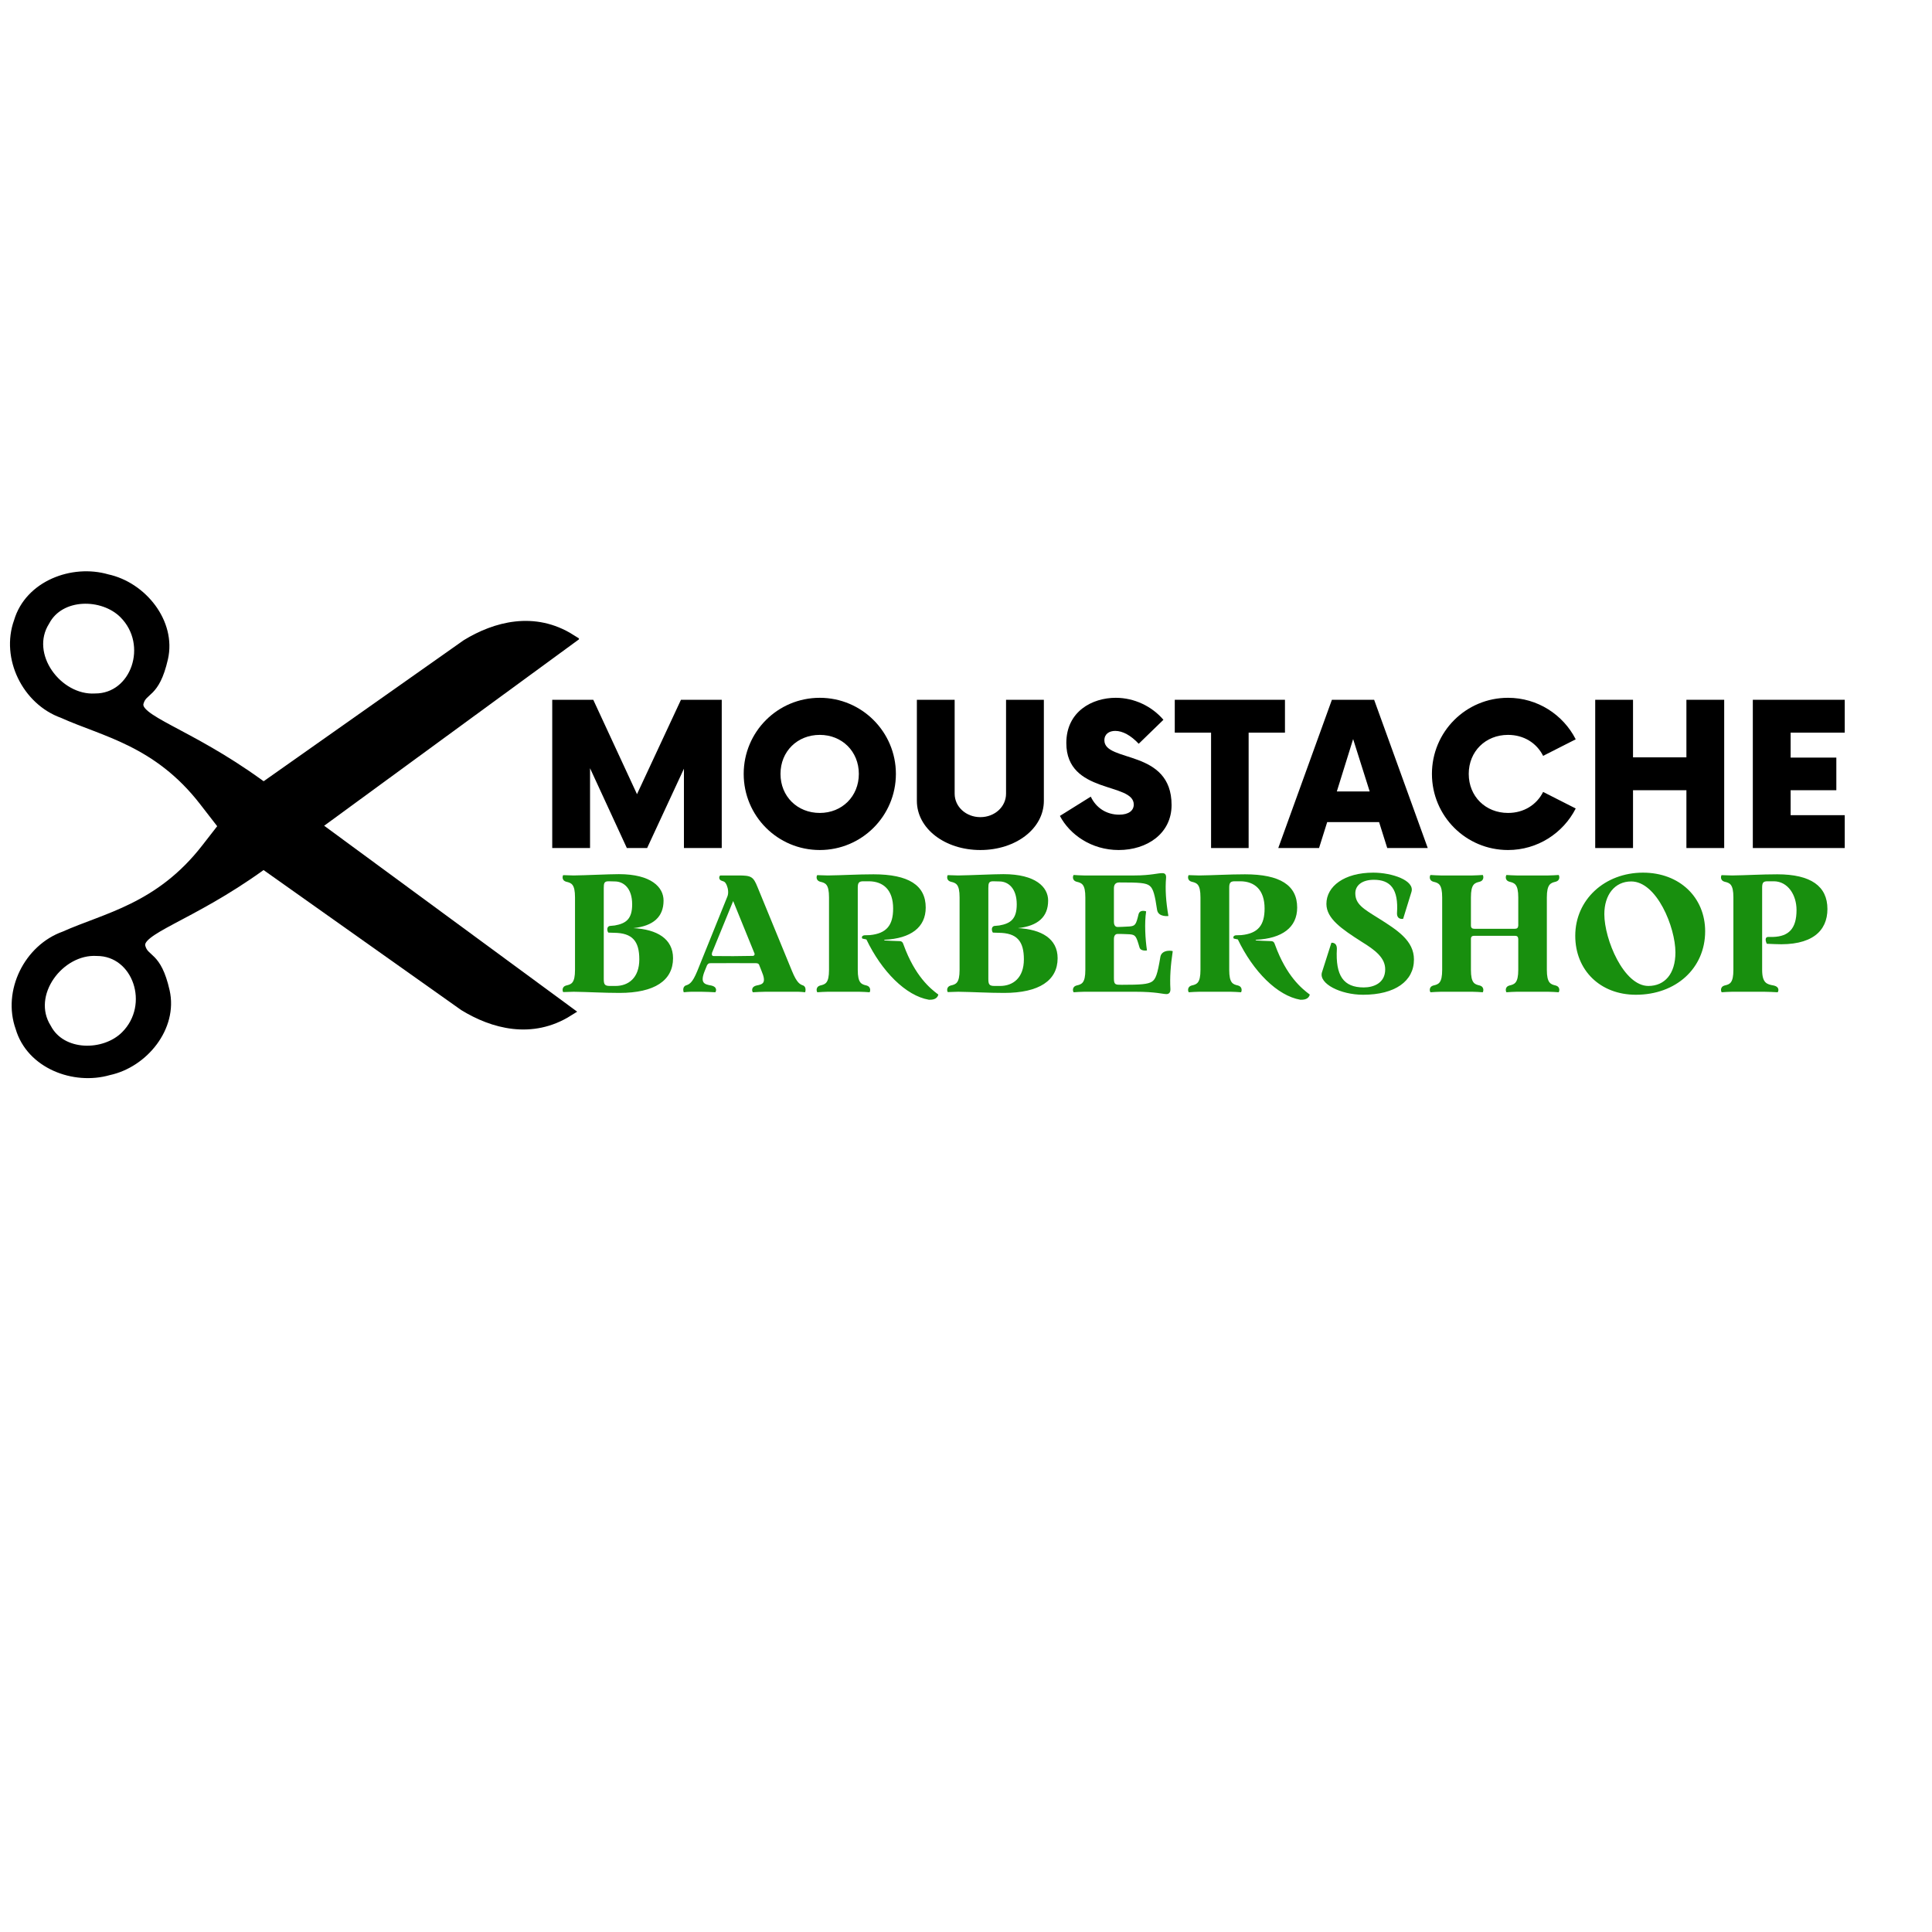 <svg xmlns="http://www.w3.org/2000/svg" xmlns:xlink="http://www.w3.org/1999/xlink" width="400" zoomAndPan="magnify" viewBox="0 0 300 300" height="400" preserveAspectRatio="xMidYMid meet" version="1.0"><defs><g/><clipPath id="id1"><path d="M 0 87.387 L 89.895 87.387 L 89.895 168 L 0 168 Z M 0 87.387 " clip-rule="nonzero"/></clipPath><clipPath id="id2"><path d="M 0 88 L 89.895 88 L 89.895 168.602 L 0 168.602 Z M 0 88 " clip-rule="nonzero"/></clipPath></defs><path fill="#000000" d="M 40.199 121.707 C 28.93 113.52 20.691 111.75 21.48 108.977 C 22.098 106.805 23.949 107.848 25.258 102.117 C 26.512 96.617 22.004 90.996 16.562 89.828 C 11.23 88.273 4.531 90.793 2.875 96.434 C 0.859 102.016 4.137 108.668 9.688 110.656 C 16.031 113.535 24.41 115.008 31.598 124.309 L 37.121 131.449 L 71.934 156.152 C 76.438 158.914 82.426 160.574 88.125 156.992 Z M 19.188 95.203 C 23.926 99.961 21.035 108.379 14.711 108.363 C 8.891 108.703 3.59 101.617 6.914 96.352 C 9.242 91.914 15.941 91.945 19.188 95.203 Z M 19.188 95.203 " fill-opacity="1" fill-rule="nonzero"/><g clip-path="url(#id1)"><path stroke-linecap="butt" transform="matrix(0, -0.204, 0.204, 0, -40.391, 223.999)" fill="none" stroke-linejoin="miter" d="M 501.044 395.453 C 541.148 340.153 549.815 299.728 563.4 303.6 C 574.038 306.629 568.93 315.714 596.999 322.135 C 623.939 328.288 651.472 306.169 657.193 279.468 C 664.808 253.304 652.467 220.431 624.838 212.303 C 597.496 202.413 564.912 218.495 555.173 245.732 C 541.071 276.861 533.858 317.976 488.301 353.245 L 453.325 380.348 L 332.324 551.173 C 318.797 573.274 310.665 602.658 328.211 630.624 Z M 630.865 292.349 C 607.56 315.599 566.328 301.415 566.404 270.382 C 564.74 241.822 599.448 215.811 625.24 232.123 C 646.975 243.547 646.822 276.42 630.865 292.349 Z M 630.865 292.349 " stroke="#000000" stroke-width="7.541" stroke-opacity="1" stroke-miterlimit="4"/></g><path fill="#000000" d="M 40.508 134.328 C 29.219 142.492 20.977 144.242 21.762 147.02 C 22.371 149.188 24.227 148.148 25.52 153.883 C 26.762 159.387 22.242 164.996 16.801 166.152 C 11.465 167.695 4.77 165.16 3.125 159.516 C 1.121 153.93 4.414 147.285 9.969 145.312 C 16.32 142.449 24.703 140.992 31.914 131.707 L 37.449 124.578 L 72.32 99.953 C 76.828 97.199 82.82 95.555 88.512 99.148 Z M 19.434 160.785 C 24.184 156.035 21.312 147.613 14.988 147.613 C 9.168 147.262 3.855 154.336 7.164 159.609 C 9.484 164.051 16.184 164.035 19.434 160.785 Z M 19.434 160.785 " fill-opacity="1" fill-rule="nonzero"/><g clip-path="url(#id2)"><path stroke-linecap="butt" transform="matrix(0, -0.204, 0.204, 0, -40.391, 223.999)" fill="none" stroke-linejoin="miter" d="M 439.224 396.967 C 399.234 341.572 390.663 301.127 377.059 304.98 C 366.44 307.97 371.529 317.075 343.441 323.42 C 316.482 329.515 289.006 307.338 283.343 280.637 C 275.785 254.454 288.202 221.6 315.85 213.53 C 343.211 203.697 375.758 219.855 385.42 247.112 C 399.445 278.279 406.582 319.414 452.062 354.798 L 486.981 381.959 L 607.599 553.071 C 621.088 575.19 629.143 604.594 611.54 632.522 Z M 309.632 293.556 C 332.898 316.864 374.15 302.776 374.15 271.743 C 375.872 243.183 341.222 217.114 315.391 233.35 C 293.636 244.735 293.713 277.608 309.632 293.556 Z M 309.632 293.556 " stroke="#000000" stroke-width="7.541" stroke-opacity="1" stroke-miterlimit="4"/></g><g fill="#000000" fill-opacity="1"><g transform="translate(83.642, 131.682)"><g><path d="M 22.098 -23.02 L 15.27 -8.363 L 8.48 -23.02 L 2.109 -23.02 L 2.109 0 L 7.98 0 L 7.98 -12.391 L 13.695 0 L 16.844 0 L 22.559 -12.316 L 22.559 0 L 28.43 0 L 28.43 -23.02 Z M 22.098 -23.02 "/></g></g></g><g fill="#000000" fill-opacity="1"><g transform="translate(114.176, 131.682)"><g><path d="M 13.121 0.309 C 19.645 0.309 24.938 -4.988 24.938 -11.512 C 24.938 -18.031 19.645 -23.328 13.121 -23.328 C 6.562 -23.328 1.305 -18.031 1.305 -11.512 C 1.305 -4.988 6.562 0.309 13.121 0.309 Z M 13.121 -5.449 C 9.629 -5.449 7.02 -8.02 7.02 -11.512 C 7.02 -15 9.629 -17.57 13.121 -17.57 C 16.574 -17.57 19.184 -15 19.184 -11.512 C 19.184 -8.02 16.574 -5.449 13.121 -5.449 Z M 13.121 -5.449 "/></g></g></g><g fill="#000000" fill-opacity="1"><g transform="translate(140.375, 131.682)"><g><path d="M 11.855 0.309 C 17.379 0.309 21.715 -3.031 21.715 -7.328 L 21.715 -23.02 L 15.844 -23.02 L 15.844 -8.441 C 15.844 -6.406 14.082 -4.797 11.855 -4.797 C 9.629 -4.797 7.863 -6.406 7.863 -8.441 L 7.863 -23.02 L 1.996 -23.02 L 1.996 -7.328 C 1.996 -3.031 6.332 0.309 11.855 0.309 Z M 11.855 0.309 "/></g></g></g><g fill="#000000" fill-opacity="1"><g transform="translate(164.082, 131.682)"><g><path d="M 9.629 0.309 C 14.043 0.309 17.84 -2.262 17.84 -6.676 C 17.84 -15.422 7.406 -13.238 7.406 -16.727 C 7.406 -17.727 8.172 -18.188 9.094 -18.188 C 10.242 -18.188 11.512 -17.496 12.738 -16.191 L 16.574 -19.914 C 14.77 -22.023 12.047 -23.328 9.168 -23.328 C 5.523 -23.328 1.496 -21.219 1.496 -16.305 C 1.496 -8.324 11.969 -10.242 11.969 -6.754 C 11.969 -5.832 11.203 -5.18 9.707 -5.18 C 7.711 -5.18 6.102 -6.254 5.293 -7.98 L 0.5 -4.988 C 2.035 -2.07 5.41 0.309 9.629 0.309 Z M 9.629 0.309 "/></g></g></g><g fill="#000000" fill-opacity="1"><g transform="translate(182.762, 131.682)"><g><path d="M 16.766 -23.02 L -0.344 -23.02 L -0.344 -17.918 L 5.293 -17.918 L 5.293 0 L 11.125 0 L 11.125 -17.918 L 16.766 -17.918 Z M 16.766 -23.02 "/></g></g></g><g fill="#000000" fill-opacity="1"><g transform="translate(199.18, 131.682)"><g><path d="M 16.23 0 L 22.52 0 L 14.195 -23.02 L 7.637 -23.02 L -0.691 0 L 5.641 0 L 6.906 -4.027 L 14.965 -4.027 Z M 8.402 -8.785 L 10.934 -16.918 L 13.504 -8.785 Z M 8.402 -8.785 "/></g></g></g><g fill="#000000" fill-opacity="1"><g transform="translate(221.045, 131.682)"><g><path d="M 13.121 0.309 C 17.688 0.309 21.676 -2.301 23.633 -6.141 L 18.57 -8.711 C 17.57 -6.715 15.578 -5.449 13.121 -5.449 C 9.629 -5.449 7.02 -8.02 7.02 -11.512 C 7.02 -15 9.629 -17.57 13.121 -17.57 C 15.578 -17.57 17.57 -16.305 18.57 -14.312 L 23.633 -16.883 C 21.676 -20.719 17.688 -23.328 13.121 -23.328 C 6.562 -23.328 1.305 -18.031 1.305 -11.512 C 1.305 -4.988 6.562 0.309 13.121 0.309 Z M 13.121 0.309 "/></g></g></g><g fill="#000000" fill-opacity="1"><g transform="translate(245.595, 131.682)"><g><path d="M 16.27 -23.02 L 16.27 -14.082 L 7.98 -14.082 L 7.98 -23.02 L 2.109 -23.02 L 2.109 0 L 7.98 0 L 7.98 -8.977 L 16.27 -8.977 L 16.27 0 L 22.137 0 L 22.137 -23.02 Z M 16.27 -23.02 "/></g></g></g><g fill="#000000" fill-opacity="1"><g transform="translate(269.876, 131.682)"><g><path d="M 16.574 -17.918 L 16.574 -23.02 L 2.301 -23.02 L 2.301 0 L 16.574 0 L 16.574 -5.102 L 8.172 -5.102 L 8.172 -8.977 L 15.27 -8.977 L 15.27 -14.043 L 8.172 -14.043 L 8.172 -17.918 Z M 16.574 -17.918 "/></g></g></g><g fill="#188f0e" fill-opacity="1"><g transform="translate(86.451, 154)"><g><path d="M 2.633 0 C 4.797 0.027 7.273 0.18 9.75 0.18 C 15.195 0.18 18.059 -1.754 18.059 -5.211 C 18.059 -8.23 15.555 -9.699 11.891 -9.879 C 15.012 -10.215 16.586 -11.633 16.586 -14.16 C 16.586 -16.25 14.652 -18.262 9.648 -18.262 C 8.074 -18.262 4.539 -18.082 2.605 -18.059 C 2.168 -18.059 1.418 -18.109 1.008 -18.109 C 0.953 -18.109 0.645 -17.309 1.496 -17.078 C 2.27 -16.895 2.836 -16.715 2.836 -14.652 L 2.836 -3.406 C 2.836 -1.34 2.27 -1.16 1.496 -0.98 C 0.645 -0.75 0.953 0.051 1.008 0.051 C 1.418 0.051 2.168 0 2.633 0 Z M 8.203 -10.215 C 7.586 -10.008 7.945 -9.184 8.023 -9.184 L 8.898 -9.156 C 11.762 -9.133 12.82 -7.844 12.82 -5.031 C 12.82 -2.141 11.117 -0.902 9.133 -0.902 L 8.254 -0.902 C 7.453 -0.902 7.301 -1.137 7.301 -1.984 L 7.301 -16.098 C 7.301 -16.871 7.379 -17.156 8.047 -17.156 L 9.082 -17.129 C 10.371 -17.102 11.711 -16.098 11.711 -13.57 C 11.711 -11.324 10.781 -10.602 9.004 -10.293 Z M 8.203 -10.215 "/></g></g></g><g fill="#188f0e" fill-opacity="1"><g transform="translate(105.979, 154)"><g><path d="M 18.727 -0.98 C 18.238 -1.16 17.773 -1.34 17 -3.223 L 11.66 -16.227 C 10.988 -17.902 10.68 -18.059 8.641 -18.059 L 5.883 -18.059 C 5.727 -18.059 5.469 -17.387 6.164 -17.207 C 6.5 -17.102 6.629 -17.051 6.836 -16.613 L 6.887 -16.484 C 7.066 -16.07 7.195 -15.324 6.965 -14.781 L 2.297 -3.223 C 1.523 -1.34 1.059 -1.16 0.516 -0.98 C -0.078 -0.75 0.156 0.078 0.207 0.078 C 0.488 0.051 1.008 0 1.316 0 L 2.941 0 C 3.535 0 4.566 0.051 5.082 0.078 C 5.16 0.078 5.57 -0.75 4.41 -0.98 C 3.406 -1.16 2.684 -1.34 3.457 -3.25 L 3.844 -4.203 L 3.844 -4.152 C 3.973 -4.387 4.102 -4.438 4.387 -4.438 C 6.836 -4.438 8.875 -4.461 11.297 -4.438 C 11.531 -4.438 11.711 -4.438 11.867 -4.258 L 12.277 -3.223 C 13.078 -1.34 12.461 -1.16 11.531 -0.98 C 10.5 -0.75 10.859 0.078 10.938 0.078 C 11.402 0.051 12.305 0 12.871 0 L 17.98 0 C 18.262 0 18.781 0.051 19.039 0.078 C 19.062 0.078 19.297 -0.75 18.727 -0.98 Z M 10.938 -5.57 C 8.746 -5.52 7.016 -5.52 4.824 -5.547 C 4.59 -5.547 4.488 -5.777 4.59 -6.012 L 4.566 -6.012 L 7.867 -14.086 L 11.195 -5.906 C 11.223 -5.754 11.117 -5.57 10.938 -5.57 Z M 10.938 -5.57 "/></g></g></g><g fill="#188f0e" fill-opacity="1"><g transform="translate(125.893, 154)"><g><path d="M 14.422 -7.273 C 14.289 -7.688 14.16 -7.867 13.723 -7.867 C 12.898 -7.895 12.125 -7.918 11.375 -7.973 L 11.48 -8.074 C 15.527 -8.281 17.852 -9.984 17.852 -13.078 C 17.852 -16.535 15.195 -18.238 9.75 -18.238 C 7.273 -18.238 4.797 -18.082 2.633 -18.059 C 2.168 -18.059 1.418 -18.109 1.008 -18.109 C 0.953 -18.109 0.645 -17.309 1.496 -17.078 C 2.27 -16.895 2.836 -16.715 2.836 -14.652 L 2.836 -3.406 C 2.836 -1.34 2.27 -1.16 1.496 -0.98 C 0.645 -0.75 0.953 0.078 1.031 0.078 C 1.418 0.051 2.168 0 2.633 0 L 7.531 0 C 7.973 0 8.746 0.051 9.133 0.078 C 9.184 0.078 9.492 -0.75 8.641 -0.98 C 7.867 -1.16 7.301 -1.34 7.301 -3.406 L 7.301 -16.176 C 7.301 -16.949 7.508 -17.156 8.176 -17.156 L 9.055 -17.156 C 11.246 -17.129 12.793 -15.84 12.793 -12.922 C 12.793 -10.344 11.789 -9.055 9.184 -8.797 L 8.332 -8.77 C 7.918 -8.719 7.867 -8.41 8.023 -8.254 L 8.641 -8.125 C 11.016 -3.172 14.754 0.617 18.34 1.238 C 19.371 1.289 19.707 0.852 19.812 0.438 C 18.574 -0.488 16.199 -2.398 14.422 -7.273 Z M 14.422 -7.273 "/></g></g></g><g fill="#188f0e" fill-opacity="1"><g transform="translate(146.168, 154)"><g><path d="M 2.633 0 C 4.797 0.027 7.273 0.18 9.75 0.18 C 15.195 0.18 18.059 -1.754 18.059 -5.211 C 18.059 -8.23 15.555 -9.699 11.891 -9.879 C 15.012 -10.215 16.586 -11.633 16.586 -14.16 C 16.586 -16.25 14.652 -18.262 9.648 -18.262 C 8.074 -18.262 4.539 -18.082 2.605 -18.059 C 2.168 -18.059 1.418 -18.109 1.008 -18.109 C 0.953 -18.109 0.645 -17.309 1.496 -17.078 C 2.27 -16.895 2.836 -16.715 2.836 -14.652 L 2.836 -3.406 C 2.836 -1.34 2.27 -1.16 1.496 -0.98 C 0.645 -0.75 0.953 0.051 1.008 0.051 C 1.418 0.051 2.168 0 2.633 0 Z M 8.203 -10.215 C 7.586 -10.008 7.945 -9.184 8.023 -9.184 L 8.898 -9.156 C 11.762 -9.133 12.82 -7.844 12.82 -5.031 C 12.82 -2.141 11.117 -0.902 9.133 -0.902 L 8.254 -0.902 C 7.453 -0.902 7.301 -1.137 7.301 -1.984 L 7.301 -16.098 C 7.301 -16.871 7.379 -17.156 8.047 -17.156 L 9.082 -17.129 C 10.371 -17.102 11.711 -16.098 11.711 -13.57 C 11.711 -11.324 10.781 -10.602 9.004 -10.293 Z M 8.203 -10.215 "/></g></g></g><g fill="#188f0e" fill-opacity="1"><g transform="translate(165.695, 154)"><g><path d="M 10.602 0 C 13.801 0 14.832 0.359 15.398 0.359 C 15.789 0.387 16.07 0.129 16.047 -0.414 C 15.941 -2.191 16.07 -4.051 16.406 -6.293 C 16.434 -6.371 14.754 -6.629 14.496 -5.469 C 14.031 -2.633 13.75 -1.961 13.184 -1.574 C 12.535 -1.16 11.402 -1.082 8.488 -1.082 C 7.508 -1.082 7.273 -1.082 7.273 -2.09 L 7.273 -8.203 C 7.273 -8.512 7.379 -8.977 7.844 -8.977 C 8.125 -8.977 8.977 -8.977 9.699 -8.926 C 10.629 -8.848 10.73 -8.668 11.246 -6.887 C 11.426 -6.242 12.406 -6.422 12.406 -6.422 C 12.148 -8.125 11.996 -10.68 12.277 -12.484 C 12.277 -12.484 11.297 -12.848 11.094 -12.02 C 10.707 -10.395 10.578 -10.215 9.672 -10.137 C 8.898 -10.086 8.047 -10.059 7.844 -10.059 C 7.379 -10.059 7.273 -10.523 7.273 -10.836 L 7.273 -16.047 C 7.273 -16.586 7.48 -16.973 8.102 -16.973 C 11.168 -16.973 12.277 -16.922 12.848 -16.434 C 13.387 -15.992 13.645 -14.988 13.98 -12.691 C 14.188 -11.555 15.734 -11.762 15.734 -11.762 C 15.348 -14.008 15.219 -15.941 15.375 -17.723 C 15.398 -18.238 15.168 -18.418 14.809 -18.418 C 14.16 -18.445 13 -18.059 10.473 -18.059 L 2.633 -18.059 C 2.168 -18.059 1.418 -18.109 1.031 -18.133 C 0.953 -18.133 0.645 -17.309 1.496 -17.078 C 2.27 -16.895 2.836 -16.715 2.836 -14.652 L 2.836 -3.406 C 2.836 -1.34 2.27 -1.16 1.496 -0.98 C 0.645 -0.75 0.953 0.078 1.031 0.078 C 1.418 0.051 2.168 0 2.633 0 Z M 10.602 0 "/></g></g></g><g fill="#188f0e" fill-opacity="1"><g transform="translate(183.572, 154)"><g><path d="M 14.422 -7.273 C 14.289 -7.688 14.16 -7.867 13.723 -7.867 C 12.898 -7.895 12.125 -7.918 11.375 -7.973 L 11.48 -8.074 C 15.527 -8.281 17.852 -9.984 17.852 -13.078 C 17.852 -16.535 15.195 -18.238 9.75 -18.238 C 7.273 -18.238 4.797 -18.082 2.633 -18.059 C 2.168 -18.059 1.418 -18.109 1.008 -18.109 C 0.953 -18.109 0.645 -17.309 1.496 -17.078 C 2.27 -16.895 2.836 -16.715 2.836 -14.652 L 2.836 -3.406 C 2.836 -1.34 2.27 -1.16 1.496 -0.98 C 0.645 -0.75 0.953 0.078 1.031 0.078 C 1.418 0.051 2.168 0 2.633 0 L 7.531 0 C 7.973 0 8.746 0.051 9.133 0.078 C 9.184 0.078 9.492 -0.75 8.641 -0.98 C 7.867 -1.16 7.301 -1.34 7.301 -3.406 L 7.301 -16.176 C 7.301 -16.949 7.508 -17.156 8.176 -17.156 L 9.055 -17.156 C 11.246 -17.129 12.793 -15.84 12.793 -12.922 C 12.793 -10.344 11.789 -9.055 9.184 -8.797 L 8.332 -8.77 C 7.918 -8.719 7.867 -8.41 8.023 -8.254 L 8.641 -8.125 C 11.016 -3.172 14.754 0.617 18.34 1.238 C 19.371 1.289 19.707 0.852 19.812 0.438 C 18.574 -0.488 16.199 -2.398 14.422 -7.273 Z M 14.422 -7.273 "/></g></g></g><g fill="#188f0e" fill-opacity="1"><g transform="translate(203.847, 154)"><g><path d="M 1.418 -2.992 C 0.93 -1.266 4.281 0.465 7.816 0.465 C 12.742 0.465 15.711 -1.625 15.711 -5.004 C 15.711 -7.918 13.184 -9.543 10.188 -11.426 C 7.867 -12.871 6.605 -13.594 6.605 -15.297 C 6.605 -16.484 7.609 -17.387 9.492 -17.387 C 12.047 -17.387 13.336 -15.969 13.078 -12.203 C 13.055 -11.117 14.031 -11.324 14.031 -11.324 L 15.324 -15.504 C 15.863 -17.285 12.305 -18.496 9.391 -18.496 C 4.902 -18.496 2.117 -16.379 2.117 -13.645 C 2.117 -11.352 4.516 -9.727 7.586 -7.766 C 9.727 -6.449 11.246 -5.262 11.246 -3.484 C 11.246 -1.34 9.441 -0.672 7.918 -0.672 C 4.773 -0.672 3.508 -2.477 3.742 -6.68 C 3.742 -7.738 2.891 -7.609 2.891 -7.609 Z M 1.418 -2.992 "/></g></g></g><g fill="#188f0e" fill-opacity="1"><g transform="translate(221.104, 154)"><g><path d="M 20.43 -0.98 C 19.684 -1.16 19.09 -1.34 19.09 -3.406 L 19.09 -14.652 C 19.09 -16.715 19.684 -16.895 20.43 -17.078 C 21.309 -17.309 20.973 -18.133 20.922 -18.133 C 20.535 -18.109 19.785 -18.059 19.32 -18.059 L 14.422 -18.059 C 13.957 -18.059 13.207 -18.109 12.82 -18.133 C 12.77 -18.133 12.434 -17.309 13.312 -17.078 C 14.059 -16.895 14.652 -16.715 14.652 -14.652 L 14.652 -10.266 C 14.625 -9.93 14.473 -9.777 14.109 -9.777 L 7.844 -9.777 C 7.48 -9.777 7.301 -9.93 7.301 -10.293 L 7.301 -14.652 C 7.301 -16.715 7.867 -16.895 8.641 -17.078 C 9.492 -17.309 9.184 -18.133 9.133 -18.133 C 8.746 -18.109 7.973 -18.059 7.531 -18.059 L 2.633 -18.059 C 2.168 -18.059 1.418 -18.109 1.031 -18.133 C 0.953 -18.133 0.645 -17.309 1.496 -17.078 C 2.27 -16.895 2.836 -16.715 2.836 -14.652 L 2.836 -3.406 C 2.836 -1.34 2.27 -1.16 1.496 -0.98 C 0.645 -0.75 0.953 0.078 1.031 0.078 C 1.418 0.051 2.168 0 2.633 0 L 7.531 0 C 7.973 0 8.746 0.051 9.133 0.078 C 9.184 0.078 9.492 -0.75 8.641 -0.98 C 7.867 -1.16 7.301 -1.34 7.301 -3.406 L 7.301 -8.203 C 7.301 -8.562 7.48 -8.691 7.844 -8.691 L 14.109 -8.691 C 14.473 -8.691 14.625 -8.562 14.652 -8.203 L 14.652 -3.406 C 14.652 -1.34 14.059 -1.16 13.312 -0.98 C 12.434 -0.75 12.77 0.078 12.82 0.078 C 13.207 0.051 13.957 0 14.422 0 L 19.32 0 C 19.785 0 20.535 0.051 20.922 0.078 C 20.973 0.078 21.309 -0.75 20.43 -0.98 Z M 20.43 -0.98 "/></g></g></g><g fill="#188f0e" fill-opacity="1"><g transform="translate(243.753, 154)"><g><path d="M 10.266 0.465 C 16.484 0.465 21.023 -3.637 21.023 -9.391 C 21.023 -14.652 17.051 -18.496 11.375 -18.496 C 5.441 -18.496 0.852 -14.316 0.852 -8.691 C 0.852 -3.352 4.719 0.465 10.266 0.465 Z M 12.203 -0.902 C 8.383 -0.902 5.367 -8.125 5.367 -12.047 C 5.367 -15.039 6.965 -17.129 9.543 -17.129 C 13.516 -17.129 16.406 -10.008 16.406 -6.113 C 16.406 -2.762 14.73 -0.902 12.203 -0.902 Z M 12.203 -0.902 "/></g></g></g><g fill="#188f0e" fill-opacity="1"><g transform="translate(266.324, 154)"><g><path d="M 9.234 -7.402 C 15.039 -7.094 17.438 -9.441 17.438 -12.848 C 17.438 -16.379 14.883 -18.238 9.648 -18.238 C 7.172 -18.238 4.773 -18.082 2.633 -18.059 C 2.168 -18.059 1.418 -18.109 1.008 -18.109 C 0.953 -18.109 0.645 -17.309 1.496 -17.078 C 2.27 -16.895 2.836 -16.715 2.836 -14.652 L 2.836 -3.406 C 2.836 -1.34 2.27 -1.16 1.496 -0.98 C 0.645 -0.75 0.953 0.078 1.031 0.078 C 1.418 0.051 2.168 0 2.633 0 L 7.609 0 C 8.203 0 9.184 0.051 9.699 0.078 C 9.777 0.078 10.164 -0.75 9.055 -0.98 C 8.047 -1.16 7.301 -1.34 7.301 -3.406 L 7.301 -16.148 C 7.301 -16.973 7.48 -17.156 8.176 -17.156 L 9.133 -17.156 C 11.297 -17.129 12.641 -15.039 12.641 -12.691 C 12.641 -9.801 11.426 -8.59 9.004 -8.512 L 8.203 -8.512 C 7.766 -8.488 7.766 -7.996 8.023 -7.453 Z M 9.234 -7.402 "/></g></g></g></svg>